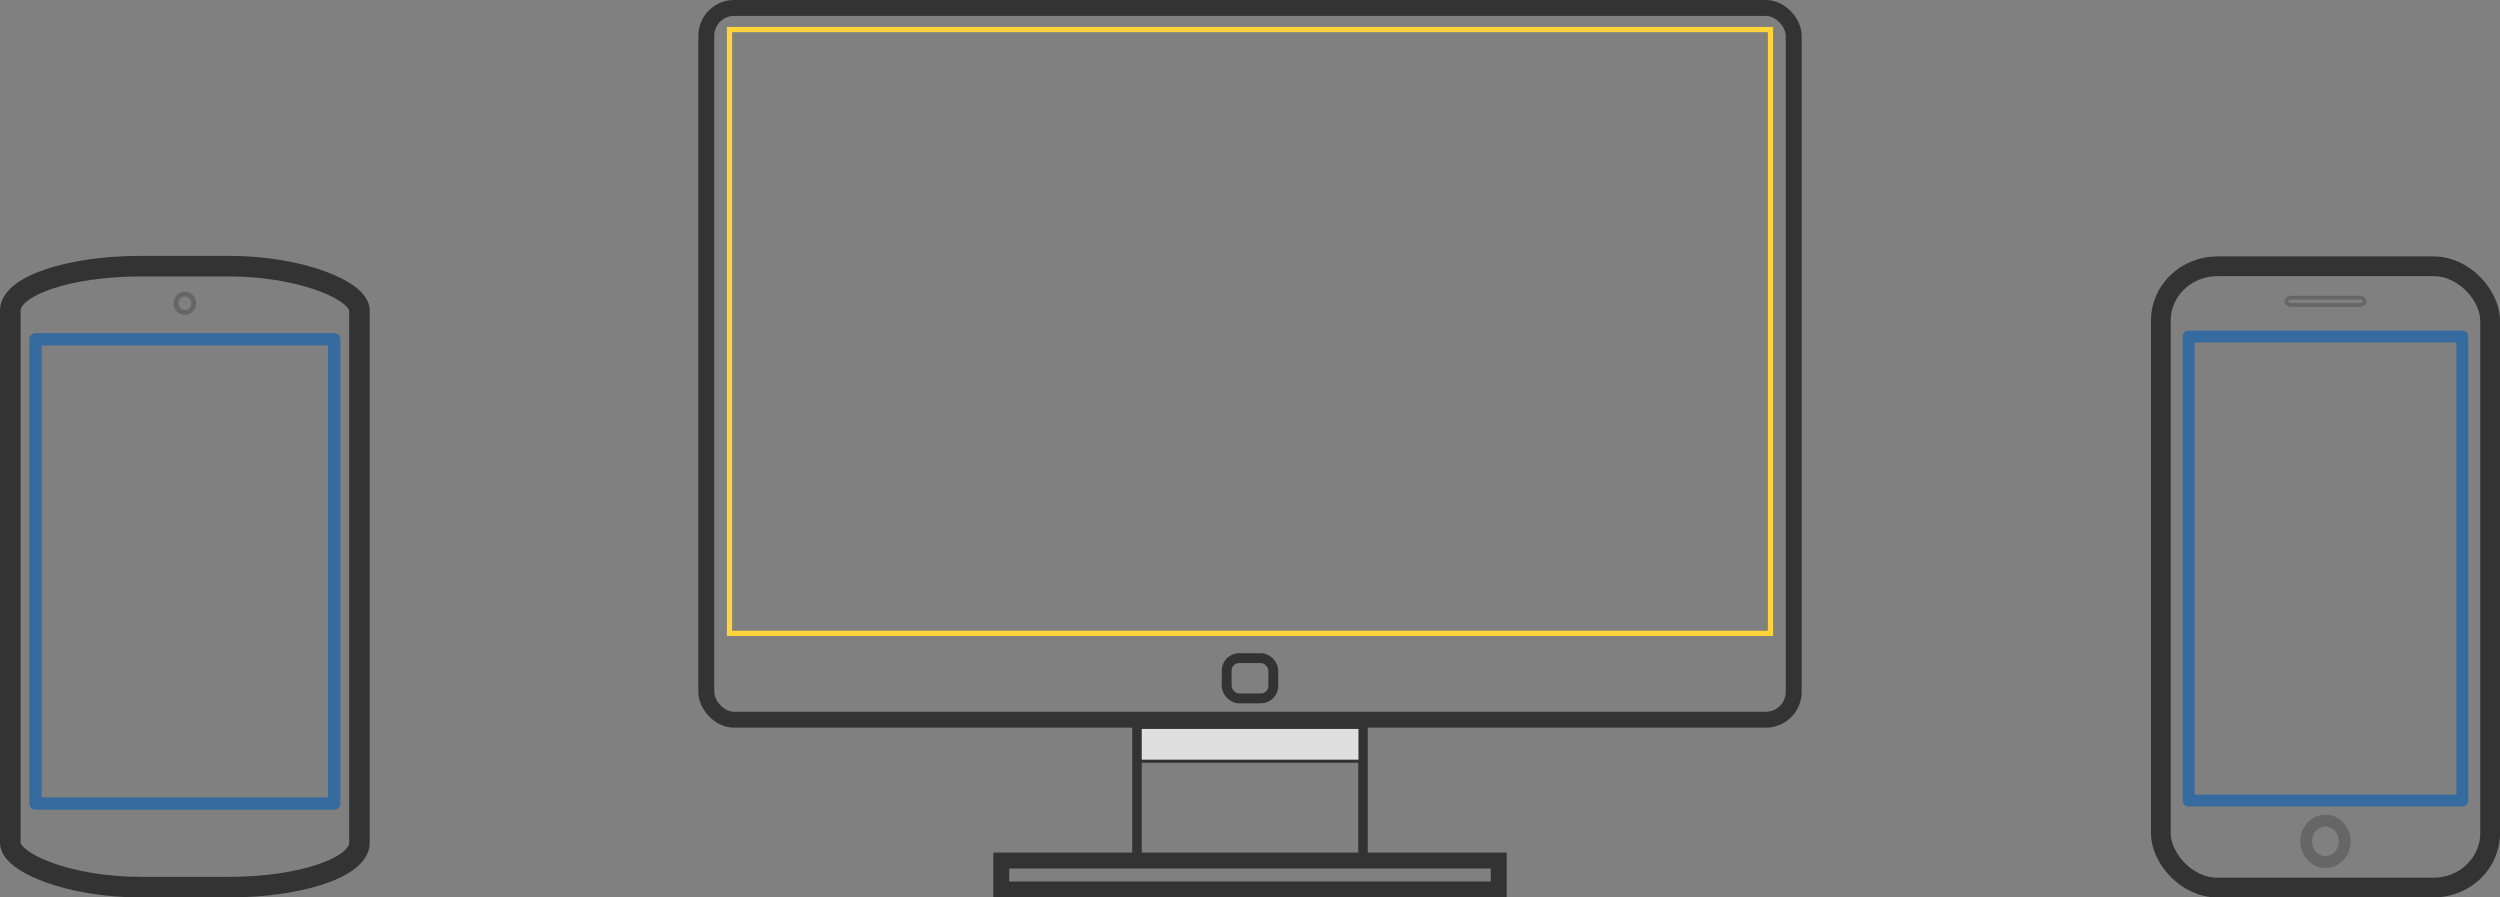 <?xml version="1.0" encoding="UTF-8" standalone="no"?>
<!-- Created with Inkscape (http://www.inkscape.org/) -->

<svg
   xmlns:dc="http://purl.org/dc/elements/1.1/"
   xmlns:cc="http://creativecommons.org/ns#"
   xmlns:rdf="http://www.w3.org/1999/02/22-rdf-syntax-ns#"
   xmlns:svg="http://www.w3.org/2000/svg"
   xmlns="http://www.w3.org/2000/svg"
   xmlns:sodipodi="http://sodipodi.sourceforge.net/DTD/sodipodi-0.dtd"
   xmlns:inkscape="http://www.inkscape.org/namespaces/inkscape"
   width="780"
   height="280"
   viewBox="0 0 780 280"
   id="svg7533"
   version="1.1"
   inkscape:version="0.92.1 r15371"
   sodipodi:docname="multiplatform.svg">
  <rect x="0" y="0" width="780" height="280" fill="#808080" stroke="none"/>
  <defs
     id="defs7535">
    <filter
       style="color-interpolation-filters:sRGB"
       inkscape:label="Blur"
       id="filter7670">
      <feGaussianBlur
         stdDeviation="2 2"
         result="blur"
         id="feGaussianBlur7672" />
    </filter>
    <linearGradient
       y2="121.479"
       x2="132.964"
       y1="120.272"
       x1="130.723"
       gradientUnits="userSpaceOnUse"
       id="linearGradient7886">
      <stop
         id="stop7888"
         style="stop-color:#000000;stop-opacity:3.000000e-002"
         offset="0" />
      <stop
         id="stop7890"
         style="stop-color:#090909;stop-opacity:2.745315e-002"
         offset="8.489490e-002" />
      <stop
         id="stop7892"
         style="stop-color:#212121;stop-opacity:2.329644e-002"
         offset="0.224" />
      <stop
         id="stop7894"
         style="stop-color:#494949;stop-opacity:1.804541e-002"
         offset="0.399" />
      <stop
         id="stop7896"
         style="stop-color:#808080;stop-opacity:1.190651e-002"
         offset="0.603" />
      <stop
         id="stop7898"
         style="stop-color:#C6C6C6;stop-opacity:5.105171e-003"
         offset="0.83" />
      <stop
         id="stop7900"
         style="stop-color:#FFFFFF;stop-opacity:0"
         offset="1" />
    </linearGradient>
    <filter
       style="color-interpolation-filters:sRGB"
       inkscape:label="Blur"
       id="filter8389">
      <feGaussianBlur
         stdDeviation="7 7"
         result="blur"
         id="feGaussianBlur8391" />
    </filter>
    <filter
       style="color-interpolation-filters:sRGB"
       inkscape:label="Blur"
       id="filter16455">
      <feGaussianBlur
         stdDeviation="7 7"
         result="blur"
         id="feGaussianBlur16457" />
    </filter>
    <filter
       id="filter9420"
       inkscape:label="Blur"
       style="color-interpolation-filters:sRGB">
      <feGaussianBlur
         id="feGaussianBlur9422"
         result="blur"
         stdDeviation="7 7" />
    </filter>
    <filter
       id="filter10263"
       inkscape:label="Blur"
       style="color-interpolation-filters:sRGB">
      <feGaussianBlur
         id="feGaussianBlur10265"
         result="blur"
         stdDeviation="7 7" />
    </filter>
    <linearGradient
       id="shadow_1_"
       gradientUnits="userSpaceOnUse"
       x1="130.723"
       y1="120.272"
       x2="132.964"
       y2="121.479">
      <stop
         offset="0"
         style="stop-color:#000000;stop-opacity:3.000000e-002"
         id="stop7392" />
      <stop
         offset="8.489490e-002"
         style="stop-color:#090909;stop-opacity:2.745315e-002"
         id="stop7394" />
      <stop
         offset="0.224"
         style="stop-color:#212121;stop-opacity:2.329644e-002"
         id="stop7396" />
      <stop
         offset="0.399"
         style="stop-color:#494949;stop-opacity:1.804541e-002"
         id="stop7398" />
      <stop
         offset="0.603"
         style="stop-color:#808080;stop-opacity:1.190651e-002"
         id="stop7400" />
      <stop
         offset="0.83"
         style="stop-color:#C6C6C6;stop-opacity:5.105171e-003"
         id="stop7402" />
      <stop
         offset="1"
         style="stop-color:#FFFFFF;stop-opacity:0"
         id="stop7404" />
    </linearGradient>
    <linearGradient
       id="shadow_4_"
       gradientUnits="userSpaceOnUse"
       x1="130.723"
       y1="120.272"
       x2="132.964"
       y2="121.479">
      <stop
         offset="0"
         style="stop-color:#000000;stop-opacity:3.000000e-002"
         id="stop7416" />
      <stop
         offset="8.489490e-002"
         style="stop-color:#090909;stop-opacity:2.745315e-002"
         id="stop7418" />
      <stop
         offset="0.224"
         style="stop-color:#212121;stop-opacity:2.329644e-002"
         id="stop7420" />
      <stop
         offset="0.399"
         style="stop-color:#494949;stop-opacity:1.804541e-002"
         id="stop7422" />
      <stop
         offset="0.603"
         style="stop-color:#808080;stop-opacity:1.190651e-002"
         id="stop7424" />
      <stop
         offset="0.83"
         style="stop-color:#C6C6C6;stop-opacity:5.105171e-003"
         id="stop7426" />
      <stop
         offset="1"
         style="stop-color:#FFFFFF;stop-opacity:0"
         id="stop7428" />
    </linearGradient>
  </defs>
  <sodipodi:namedview
     id="base"
     pagecolor="#ffffff"
     bordercolor="#666666"
     borderopacity="1.0"
     inkscape:pageopacity="0.0"
     inkscape:pageshadow="2"
     inkscape:zoom="0.98994949"
     inkscape:cx="150.29036"
     inkscape:cy="118.31289"
     inkscape:document-units="px"
     inkscape:current-layer="layer1"
     showgrid="false"
     units="px"
     inkscape:window-width="2560"
     inkscape:window-height="1017"
     inkscape:window-x="-8"
     inkscape:window-y="-8"
     inkscape:window-maximized="1"
     inkscape:snap-bbox="true"
     inkscape:bbox-paths="true"
     inkscape:bbox-nodes="true"
     inkscape:snap-bbox-edge-midpoints="true"
     inkscape:snap-bbox-midpoints="true"
     inkscape:object-paths="true"
     inkscape:snap-intersection-paths="true"
     inkscape:snap-smooth-nodes="true"
     inkscape:snap-global="true"
     fit-margin-top="0"
     fit-margin-left="0"
     fit-margin-right="0"
     fit-margin-bottom="0" />
  <g
     inkscape:label="Camada 1"
     inkscape:groupmode="layer"
     id="layer1"
     transform="translate(-34.386,-1143.568)">
    <g
       id="g8158"
       transform="matrix(1,0,0,1,486.86,-23.64)" />
    <g
       id="g8160"
       transform="matrix(1,0,0,1,486.86,-23.64)" />
    <g
       id="g8162"
       transform="matrix(1,0,0,1,486.86,-23.64)" />
    <g
       id="g8164"
       transform="matrix(1,0,0,1,486.86,-23.64)" />
    <g
       id="g8166"
       transform="matrix(1,0,0,1,486.86,-23.64)" />
    <g
       id="g8168"
       transform="matrix(1,0,0,1,486.86,-23.64)" />
    <g
       id="g8170"
       transform="matrix(1,0,0,1,486.86,-23.64)" />
    <g
       id="g8172"
       transform="matrix(1,0,0,1,486.86,-23.64)" />
    <g
       id="g8174"
       transform="matrix(1,0,0,1,486.86,-23.64)" />
    <g
       id="g8176"
       transform="matrix(1,0,0,1,486.86,-23.64)" />
    <g
       id="g8178"
       transform="matrix(1,0,0,1,486.86,-23.64)" />
    <g
       id="g8180"
       transform="matrix(1,0,0,1,486.86,-23.64)" />
    <g
       id="g8182"
       transform="matrix(1,0,0,1,486.86,-23.64)" />
    <g
       id="g8184"
       transform="matrix(1,0,0,1,486.86,-23.64)" />
    <g
       id="g8186"
       transform="matrix(1,0,0,1,486.86,-23.64)" />
    <g
       id="g8865"
       transform="translate(-53.143,-23.639)" />
    <g
       id="g8867"
       transform="translate(-53.143,-23.639)" />
    <g
       id="g8869"
       transform="translate(-53.143,-23.639)" />
    <g
       id="g8871"
       transform="translate(-53.143,-23.639)" />
    <g
       id="g8873"
       transform="translate(-53.143,-23.639)" />
    <g
       id="g8875"
       transform="translate(-53.143,-23.639)" />
    <g
       id="g8877"
       transform="translate(-53.143,-23.639)" />
    <g
       id="g8879"
       transform="translate(-53.143,-23.639)" />
    <g
       id="g8881"
       transform="translate(-53.143,-23.639)" />
    <g
       id="g8883"
       transform="translate(-53.143,-23.639)" />
    <g
       id="g8885"
       transform="translate(-53.143,-23.639)" />
    <g
       id="g8887"
       transform="translate(-53.143,-23.639)" />
    <g
       id="g8889"
       transform="translate(-53.143,-23.639)" />
    <g
       id="g8891"
       transform="translate(-53.143,-23.639)" />
    <g
       id="g8893"
       transform="translate(-53.143,-23.639)" />
    <g
       id="g8398"
       transform="translate(215.431,142.079)" />
    <g
       id="g8400"
       transform="translate(215.431,142.079)" />
    <g
       id="g8402"
       transform="translate(215.431,142.079)" />
    <g
       id="g8404"
       transform="translate(215.431,142.079)" />
    <g
       id="g8406"
       transform="translate(215.431,142.079)" />
    <g
       id="g8408"
       transform="translate(215.431,142.079)" />
    <g
       id="g8410"
       transform="translate(215.431,142.079)" />
    <g
       id="g8412"
       transform="translate(215.431,142.079)" />
    <g
       id="g8414"
       transform="translate(215.431,142.079)" />
    <g
       id="g8416"
       transform="translate(215.431,142.079)" />
    <g
       id="g8418"
       transform="translate(215.431,142.079)" />
    <g
       id="g8420"
       transform="translate(215.431,142.079)" />
    <g
       id="g8422"
       transform="translate(215.431,142.079)" />
    <g
       id="g8424"
       transform="translate(215.431,142.079)" />
    <g
       id="g8426"
       transform="translate(215.431,142.079)" />
    <path
       style="opacity:1;fill:none;fill-opacity:1;stroke:none;stroke-width:4.993;stroke-miterlimit:4;stroke-dasharray:none;stroke-opacity:1"
       d="m -746.877,1023.266 h 559.163 l -9.842,5.682 H -739.414 Z"
       id="path12833"
       inkscape:connector-curvature="0"
       sodipodi:nodetypes="ccccc"
       inkscape:export-xdpi="128.25133"
       inkscape:export-ydpi="128.25133" />
    <path
       style="opacity:1;fill:none;fill-opacity:1;stroke:#333333;stroke-width:5.145;stroke-linecap:round;stroke-linejoin:round;stroke-miterlimit:4;stroke-dasharray:none;stroke-dashoffset:10.8;stroke-opacity:1"
       d="m -672.082,752.012 c -8.008,0 -14.455,5.208 -14.455,11.678 v 129.2 h -0.004 v 112.572 h 438.491 V 892.891 h -0.004 V 763.691 c 0,-6.47 -6.447,-11.678 -14.455,-11.678 h -409.573 z"
       id="rect12959"
       inkscape:connector-curvature="0"
       inkscape:export-xdpi="128.25133"
       inkscape:export-ydpi="128.25133" />
    <rect
       y="765.123"
       x="-672.792"
       height="240.954"
       width="410.994"
       id="rect12843"
       style="opacity:1;fill:none;fill-opacity:1;stroke:#ffcc00;stroke-width:2.382;stroke-miterlimit:4;stroke-dasharray:none;stroke-opacity:1"
       inkscape:export-xdpi="128.25133"
       inkscape:export-ydpi="128.25133" />
    <path
       inkscape:connector-curvature="0"
       id="path12853"
       d="m -186.54,1023.267 -9.872,5.679 h -543.531 l -8.109,-5.202"
       style="fill:none;fill-rule:evenodd;stroke:#333333;stroke-width:2.385;stroke-linecap:round;stroke-linejoin:round;stroke-miterlimit:4;stroke-dasharray:none;stroke-opacity:1"
       inkscape:export-xdpi="128.25133"
       inkscape:export-ydpi="128.25133" />
    <rect
       style="opacity:1;fill:none;fill-opacity:1;stroke:#333333;stroke-width:4.764;stroke-miterlimit:4;stroke-dasharray:none;stroke-opacity:1"
       id="rect12855"
       width="559.162"
       height="15.902"
       x="-746.877"
       y="1005.458"
       inkscape:export-xdpi="128.25133"
       inkscape:export-ydpi="128.25133" />
    <rect
       style="opacity:1;fill:none;fill-opacity:1;stroke:#333333;stroke-width:3.954;stroke-miterlimit:4;stroke-dasharray:none;stroke-opacity:1"
       id="rect12859"
       width="84.836"
       height="150.887"
       x="1.977"
       y="898.903"
       ry="10.778"
       rx="31.739"
       inkscape:export-xdpi="128.25133"
       inkscape:export-ydpi="128.25133" />
    <rect
       style="opacity:1;fill:none;fill-opacity:1;stroke:#30699f;stroke-width:2.101;stroke-linecap:round;stroke-linejoin:round;stroke-miterlimit:4;stroke-dasharray:none;stroke-opacity:0.941"
       id="rect12861"
       width="72.592"
       height="112.798"
       x="8.099"
       y="916.681"
       rx="0"
       ry="0"
       inkscape:export-xdpi="128.25133"
       inkscape:export-ydpi="128.25133" />
    <ellipse
       style="opacity:1;fill:none;fill-opacity:1;stroke:#666666;stroke-width:1.186;stroke-miterlimit:4;stroke-dasharray:none;stroke-opacity:1"
       id="ellipse12863"
       cx="44.395"
       cy="907.933"
       rx="2.164"
       ry="2.226"
       inkscape:export-xdpi="128.25133"
       inkscape:export-ydpi="128.25133" />
    <rect
       style="opacity:1;fill:#ffffff;fill-opacity:1;stroke:#333333;stroke-width:4.764;stroke-miterlimit:4;stroke-dasharray:none;stroke-opacity:1"
       id="rect12887"
       width="83.378"
       height="157.297"
       x="694.24"
       y="892.683"
       ry="13.764"
       rx="14.302"
       inkscape:export-xdpi="128.25133"
       inkscape:export-ydpi="128.25133" />
    <ellipse
       style="opacity:1;fill:#ffffff;fill-opacity:1;stroke:#666666;stroke-width:2.382;stroke-miterlimit:4;stroke-dasharray:none;stroke-opacity:1"
       id="ellipse12891"
       cx="735.929"
       cy="1038.272"
       rx="4.877"
       ry="5.253"
       inkscape:export-xdpi="128.25133"
       inkscape:export-ydpi="128.25133" />
    <rect
       style="opacity:1;fill:#ffffff;fill-opacity:1;stroke:#666666;stroke-width:0.953;stroke-miterlimit:4;stroke-dasharray:none;stroke-opacity:1"
       id="rect12893"
       width="19.796"
       height="1.854"
       x="726.031"
       y="900.628"
       rx="1.133"
       ry="1.854"
       inkscape:export-xdpi="128.25133"
       inkscape:export-ydpi="128.25133" />
    <rect
       style="opacity:1;fill:#ffffff;fill-opacity:1;stroke:#30699f;stroke-width:1.868;stroke-linecap:round;stroke-linejoin:round;stroke-miterlimit:4;stroke-dasharray:none;stroke-opacity:0.941"
       id="rect12889"
       width="69.3"
       height="117.477"
       x="701.279"
       y="910.463"
       rx="0"
       ry="0"
       inkscape:export-xdpi="128.25133"
       inkscape:export-ydpi="128.25133" />
    <rect
       style="opacity:1;fill:none;fill-opacity:1;stroke:#333333;stroke-width:1.65;stroke-miterlimit:4;stroke-dasharray:none;stroke-opacity:1"
       id="rect9906"
       width="70.99"
       height="43.597"
       x="375.227"
       y="997.362"
       ry="0" />
    <rect
       style="opacity:1;fill:none;fill-opacity:1;stroke:#333333;stroke-width:3.093;stroke-miterlimit:4;stroke-dasharray:none;stroke-opacity:1"
       id="rect9904"
       width="341.587"
       height="223.583"
       x="239.928"
       y="773.779"
       ry="8.755" />
    <rect
       style="opacity:1;fill:none;fill-opacity:1;stroke:#333333;stroke-width:3.093;stroke-miterlimit:4;stroke-dasharray:none;stroke-opacity:1"
       id="rect10049"
       width="14.65"
       height="12.654"
       x="403.397"
       y="978.009"
       ry="3.914" />
    <rect
       style="opacity:1;fill:none;fill-opacity:1;stroke:#ffd43b;stroke-width:1.65;stroke-miterlimit:4;stroke-dasharray:none;stroke-opacity:1"
       id="rect7698"
       width="326.998"
       height="189.668"
       x="247.222"
       y="780.564" />
    <rect
       style="opacity:1;fill:none;fill-opacity:1;stroke:#333333;stroke-width:3.093;stroke-miterlimit:4;stroke-dasharray:none;stroke-opacity:1"
       id="rect9908"
       width="156.264"
       height="9.09"
       x="332.589"
       y="1041.595" />
    <rect
       style="opacity:1;fill:#30699f;fill-opacity:0.941;fill-rule:nonzero;stroke:none;stroke-width:4;stroke-linecap:round;stroke-linejoin:round;stroke-miterlimit:4;stroke-dasharray:none;stroke-dashoffset:0;stroke-opacity:1"
       id="rect6096"
       width="144.286"
       height="68.571"
       x="-852.857"
       y="433.791" />
    <rect
       style="opacity:1;fill:#ffd43b;fill-opacity:1;fill-rule:nonzero;stroke:none;stroke-width:4;stroke-linecap:round;stroke-linejoin:round;stroke-miterlimit:4;stroke-dasharray:none;stroke-dashoffset:0;stroke-opacity:1"
       id="rect6098"
       width="258.571"
       height="135.714"
       x="-647.143"
       y="442.362" />
    <rect
       style="opacity:1;fill:none;fill-opacity:1;stroke:#333333;stroke-width:6.42;stroke-miterlimit:4;stroke-dasharray:none;stroke-opacity:1"
       id="rect12859-2"
       width="108.937"
       height="193.752"
       x="37.596"
       y="1226.606"
       ry="13.839"
       rx="40.756"
       inkscape:export-xdpi="128.25133"
       inkscape:export-ydpi="128.25133" />
    <rect
       style="opacity:1;fill:none;fill-opacity:1;stroke:#30699f;stroke-width:3.852;stroke-linecap:round;stroke-linejoin:round;stroke-miterlimit:4;stroke-dasharray:none;stroke-opacity:0.941"
       id="rect12861-7"
       width="93.215"
       height="144.842"
       x="45.457"
       y="1249.434"
       rx="0"
       ry="0"
       inkscape:export-xdpi="128.25133"
       inkscape:export-ydpi="128.25133" />
    <ellipse
       style="opacity:1;fill:none;fill-opacity:1;stroke:#666666;stroke-width:1.523;stroke-miterlimit:4;stroke-dasharray:none;stroke-opacity:1"
       id="ellipse12863-7"
       cx="92.064"
       cy="1238.2"
       rx="2.779"
       ry="2.859"
       inkscape:export-xdpi="128.25133"
       inkscape:export-ydpi="128.25133" />
    <rect
       style="opacity:1;fill:none;fill-opacity:1;stroke:#333333;stroke-width:6.162;stroke-miterlimit:4;stroke-dasharray:none;stroke-opacity:1"
       id="rect12887-7"
       width="102.747"
       height="193.838"
       x="708.558"
       y="1226.649"
       ry="16.961"
       rx="17.625"
       inkscape:export-xdpi="128.25133"
       inkscape:export-ydpi="128.25133" />
    <ellipse
       style="opacity:1;fill:none;fill-opacity:1;stroke:#666666;stroke-width:3.697;stroke-miterlimit:4;stroke-dasharray:none;stroke-opacity:1"
       id="ellipse12891-9"
       cx="759.931"
       cy="1406.058"
       rx="6.011"
       ry="6.473"
       inkscape:export-xdpi="128.25133"
       inkscape:export-ydpi="128.25133" />
    <rect
       style="opacity:1;fill:none;fill-opacity:1;stroke:#666666;stroke-width:1.174;stroke-miterlimit:4;stroke-dasharray:none;stroke-opacity:1"
       id="rect12893-8"
       width="24.395"
       height="2.284"
       x="747.734"
       y="1236.438"
       rx="1.396"
       ry="2.284"
       inkscape:export-xdpi="128.25133"
       inkscape:export-ydpi="128.25133" />
    <rect
       style="opacity:1;fill:none;fill-opacity:1;stroke:#30699f;stroke-width:3.697;stroke-linecap:round;stroke-linejoin:round;stroke-miterlimit:4;stroke-dasharray:none;stroke-opacity:0.941"
       id="rect12889-6"
       width="85.399"
       height="144.768"
       x="717.231"
       y="1248.559"
       rx="0"
       ry="0"
       inkscape:export-xdpi="128.25133"
       inkscape:export-ydpi="128.25133" />
    <rect
       style="opacity:1;fill:none;fill-opacity:1;stroke:#333333;stroke-width:2.98;stroke-miterlimit:4;stroke-dasharray:none;stroke-opacity:1"
       id="rect9906-6"
       width="70.51"
       height="43.302"
       x="389.131"
       y="1368.121"
       ry="0" />
    <rect
       style="opacity:1;fill:none;fill-opacity:1;stroke:#333333;stroke-width:4.966;stroke-miterlimit:4;stroke-dasharray:none;stroke-opacity:1"
       id="rect9904-5"
       width="339.277"
       height="222.071"
       x="254.747"
       y="1146.051"
       ry="8.696" />
    <rect
       style="opacity:1;fill:none;fill-opacity:1;stroke:#333333;stroke-width:3.072;stroke-miterlimit:4;stroke-dasharray:none;stroke-opacity:1"
       id="rect10049-6"
       width="14.551"
       height="12.569"
       x="417.11"
       y="1348.899"
       ry="3.887" />
    <rect
       style="opacity:1;fill:none;fill-opacity:1;stroke:#ffd43b;stroke-width:1.639;stroke-miterlimit:4;stroke-dasharray:none;stroke-opacity:1"
       id="rect7698-6"
       width="324.786"
       height="188.385"
       x="261.992"
       y="1152.79" />
    <rect
       style="opacity:1;fill:none;fill-opacity:1;stroke:#333333;stroke-width:4.966;stroke-miterlimit:4;stroke-dasharray:none;stroke-opacity:1"
       id="rect9908-1"
       width="155.207"
       height="9.029"
       x="346.782"
       y="1412.056" />
    <rect
       style="opacity:1;fill:#dfdfdf;fill-opacity:1;fill-rule:nonzero;stroke:#333333;stroke-width:0.98;stroke-linecap:round;stroke-linejoin:round;stroke-miterlimit:4;stroke-dasharray:none;stroke-dashoffset:0;stroke-opacity:1"
       id="rect6100"
       width="68.592"
       height="10.566"
       x="390.124"
       y="1370.51"
       rx="0"
       ry="0" />
  </g>
</svg>
